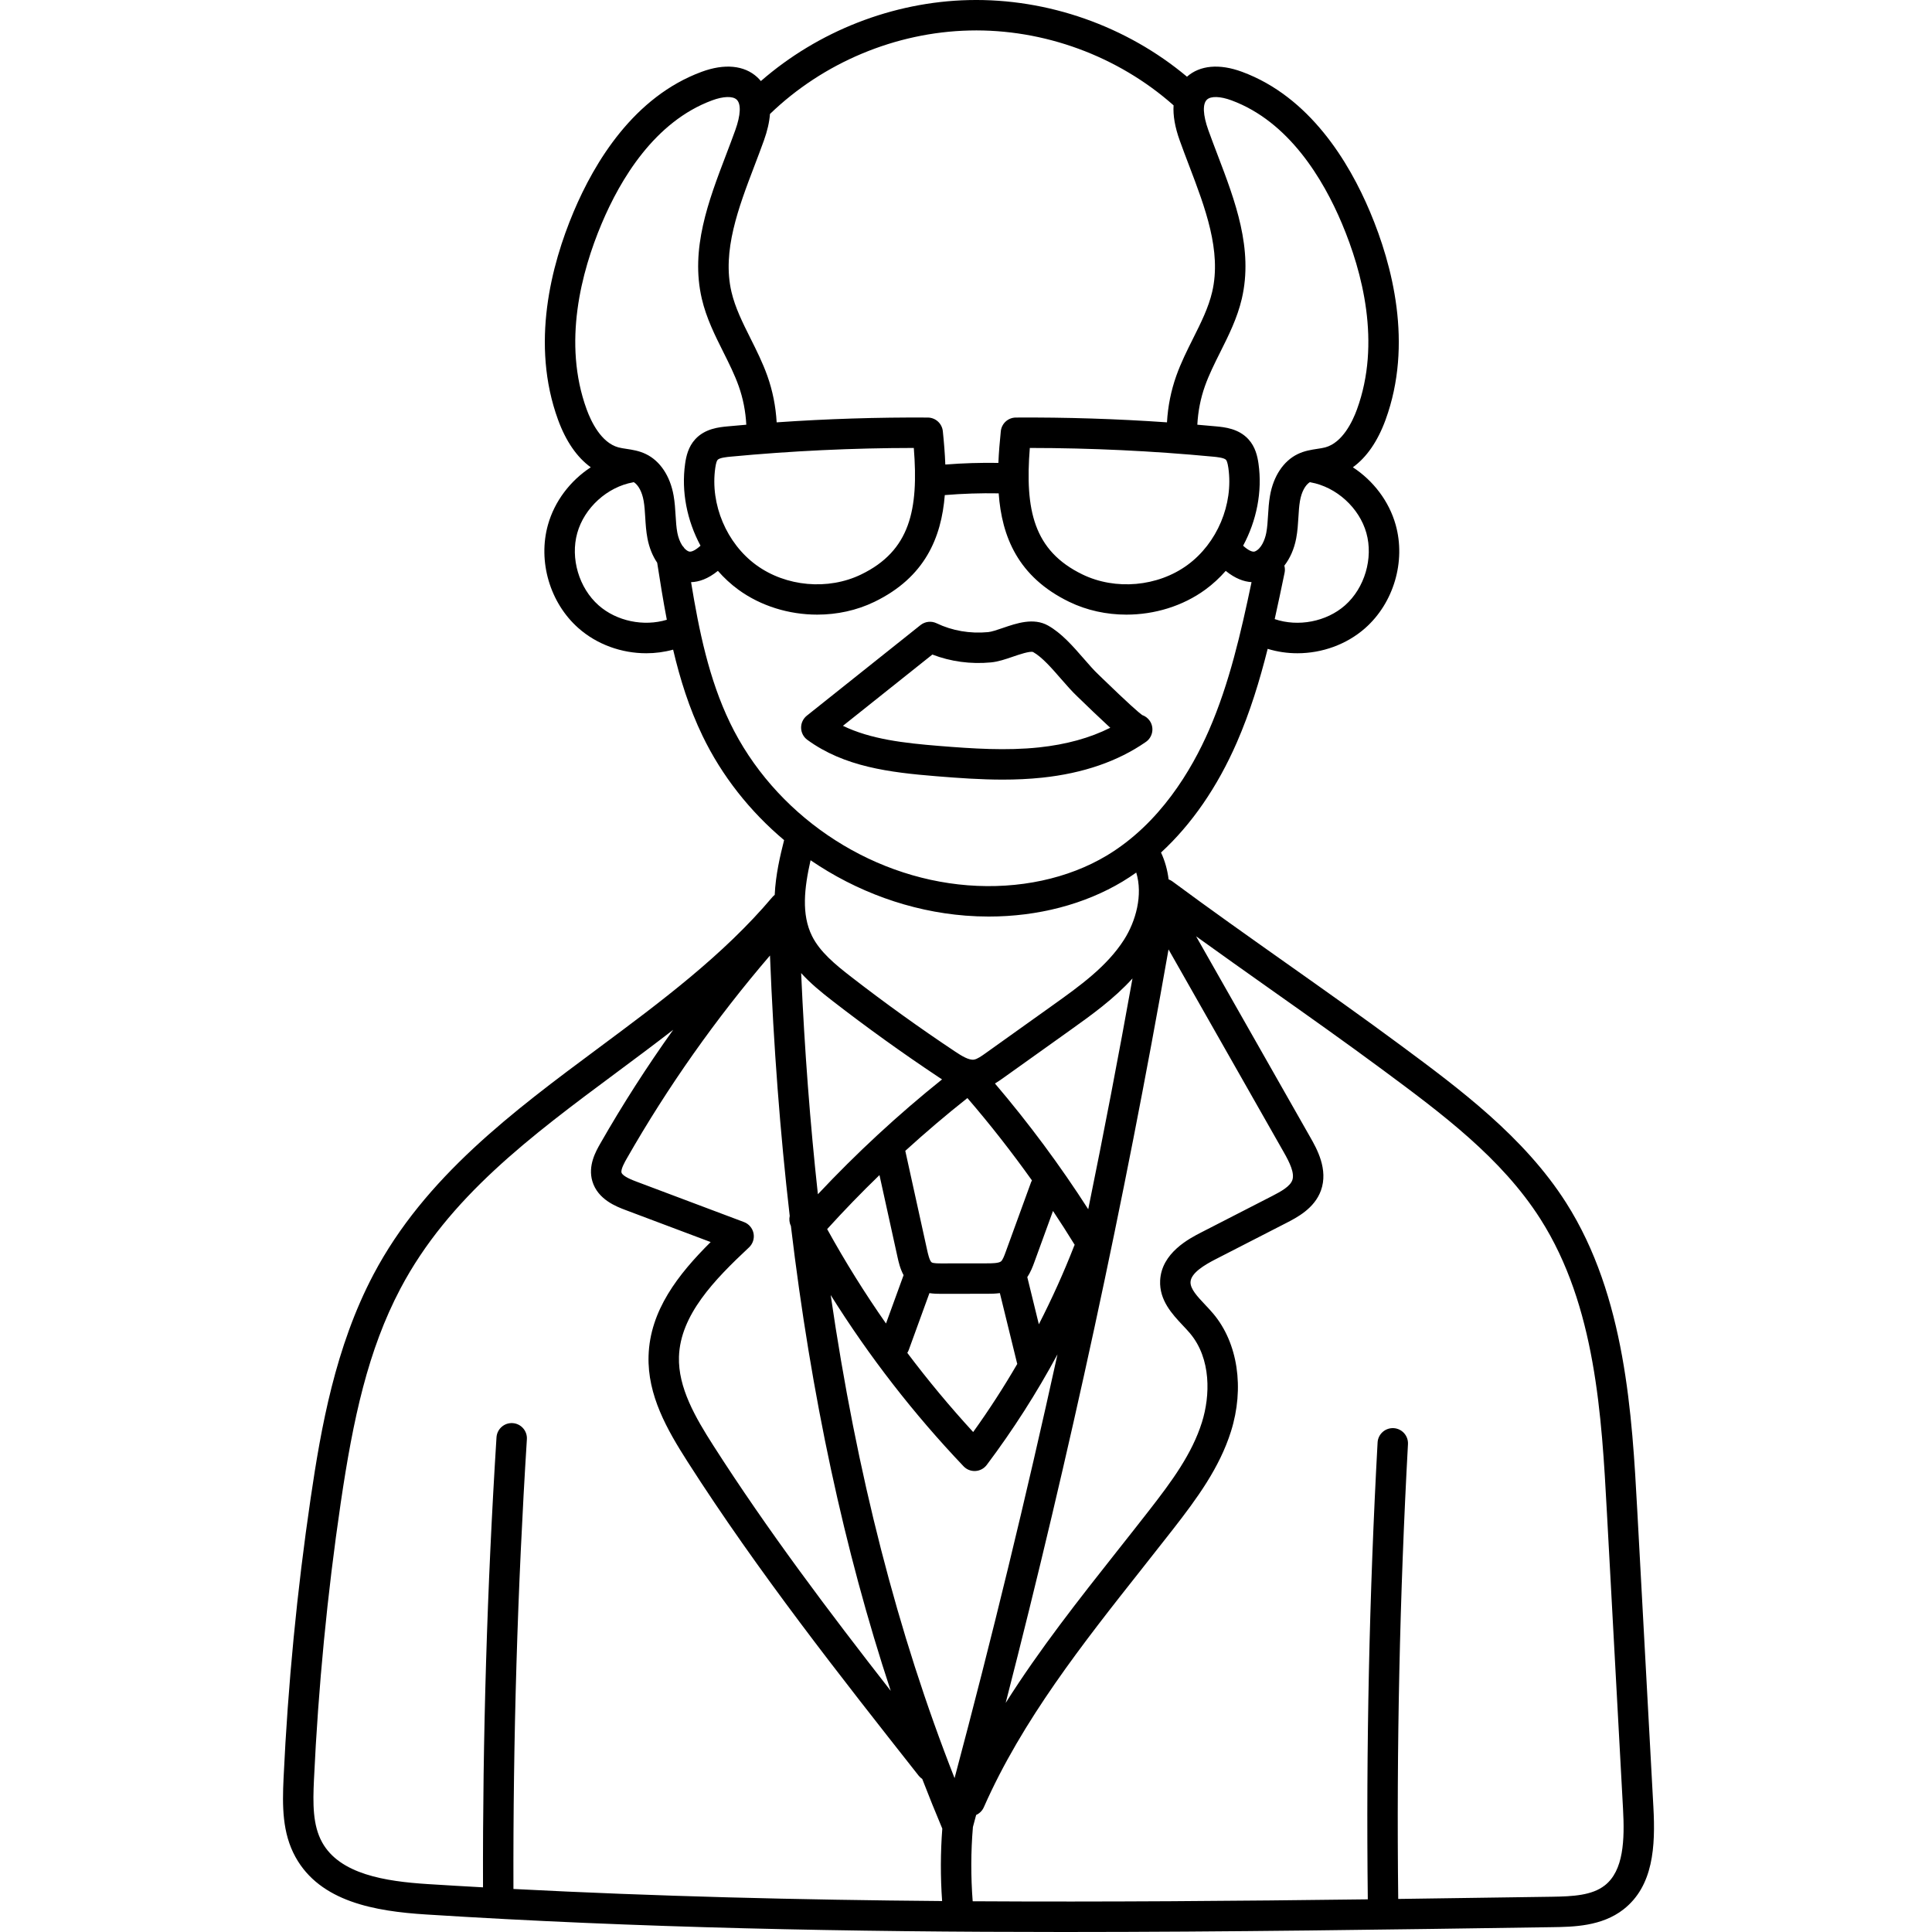 <svg height="511pt" viewBox="-74 0 511 512" width="511pt" xmlns="http://www.w3.org/2000/svg"><path d="m363.668 478.953-4.266-78.496c-1.383-25.371-3.098-56.945-18.867-81.719-11.125-17.48-28.398-30.277-43.637-41.57-9.918-7.352-20.348-14.727-30.438-21.859-10.051-7.105-20.441-14.453-30.281-21.742-.309-.23-.645-.391-.984-.52-.309-2.5-.977-4.898-2.012-7.121 8.086-7.441 14.926-17.324 20.09-29.168 3.508-8.043 6.059-16.402 8.172-24.809 2.551.785 5.211 1.172 7.871 1.172 6.52 0 13.047-2.309 17.969-6.66 7.555-6.672 10.805-17.676 8.082-27.379-1.758-6.273-5.934-11.703-11.344-15.246 3.641-2.629 6.59-6.887 8.672-12.598 7.312-20.066 1.801-41.023-4.113-55.07-5.594-13.289-16.02-30.52-33.934-37.137-5.984-2.207-11.152-1.742-14.586 1.297-16.031-13.422-36.891-20.793-57.828-20.305-20.156.473-39.918 8.238-55.094 21.461-.301-.359-.621-.707-.977-1.035-3.434-3.152-8.664-3.656-14.727-1.414-17.918 6.613-28.344 23.844-33.938 37.133-5.91 14.047-11.426 35.004-4.113 55.07 2.082 5.711 5.031 9.973 8.672 12.598-5.41 3.543-9.586 8.973-11.344 15.246-2.719 9.703.527 20.711 8.082 27.383 4.922 4.352 11.449 6.66 17.973 6.656 2.398 0 4.797-.32 7.117-.957 1.832 7.793 4.242 15.484 7.793 22.844 5.141 10.668 12.613 20.059 21.617 27.637-1.051 4.137-2.25 9.215-2.488 14.508-.227.176-.441.371-.629.598-12.988 15.402-29.746 27.855-45.953 39.898-22.672 16.844-46.113 34.262-59.742 60.086-10.141 19.215-13.918 40.699-16.66 59.332-3.605 24.488-6.02 49.441-7.176 74.168-.344 7.367-.363 14.504 3.148 20.875 6.562 11.91 21.145 14.387 34.547 15.242 56.098 3.57 112.734 4.648 169.027 4.648 43.512 0 86.824-.645 129.488-1.281 5.531-.078 13.102-.191 18.883-4.711 7.922-6.195 8.492-16.664 7.926-27.055zm-124.695-127.688c.684.723 1.328 1.406 1.887 2.074 5.68 6.75 5.359 16.605 3.168 23.574-2.629 8.355-7.906 15.539-14.023 23.395-2.703 3.473-5.441 6.934-8.18 10.398-10.293 13.016-20.801 26.324-29.809 40.582 16.938-65.855 31.414-132.836 43.156-199.684l30.562 53.781c1.559 2.738 2.906 5.527 2.238 7.379-.598 1.648-2.941 2.961-5.289 4.168l-18.812 9.652c-3.168 1.625-10.582 5.434-10.922 12.781-.246 5.238 3.23 8.93 6.023 11.898zm-113.777-24.418c-.273-1.367-1.23-2.496-2.535-2.988l-28.516-10.727c-.898-.336-3.633-1.367-3.934-2.375-.254-.855.922-2.918 1.367-3.691 10.895-19.086 23.66-37.16 37.977-53.844.949 24.051 2.688 47.031 5.23 69.012-.191.867-.109 1.793.309 2.645 5.371 45.086 14.152 85.949 26.461 123.219-16.371-20.977-32.66-42.566-47.027-65.035-4.742-7.414-9.348-15.34-9.094-23.504.34-11.051 9.355-20.375 18.559-28.98 1.02-.953 1.473-2.363 1.203-3.73zm53.273 144.379c-15.074-38.312-25.961-80.719-32.828-128.027 10.176 16.254 21.965 31.465 35.211 45.383.762.805 1.82 1.254 2.922 1.254.078 0 .156-.004.234-.008 1.184-.07 2.277-.656 2.988-1.602 6.984-9.297 13.25-19.102 18.75-29.312-8.277 37.691-17.387 75.203-27.277 112.312zm20.508-158.406c-.078.148-.164.293-.223.457l-6.73 18.48c-.328.906-.781 2.145-1.25 2.527-.617.508-2.539.512-3.57.516l-12.195.016c-.773 0-2.188.004-2.609-.277-.562-.375-1.012-2.41-1.18-3.172l-5.809-26.383c5.332-4.852 10.82-9.531 16.461-13.988 6.027 6.992 11.734 14.293 17.105 21.824zm11.203 17.316c-2.766 7.105-5.906 14.047-9.375 20.816l-3.062-12.512c.922-1.375 1.461-2.832 1.859-3.922l4.953-13.602c1.969 2.961 3.891 5.953 5.75 8.977-.039.082-.09.156-.125.242zm-38.371 12.555c1.094.168 2.121.188 2.973.188h.234l12.199-.016c.891 0 2.035-.012 3.262-.176l4.555 18.586c.012.059.039.113.059.172-3.605 6.199-7.5 12.227-11.691 18.059-6.164-6.711-11.988-13.715-17.457-20.98.148-.238.285-.488.383-.762zm-13.238-31.281 4.773 21.691c.285 1.301.688 3.109 1.617 4.828l-4.66 12.812c-5.633-8.051-10.84-16.398-15.594-25.016 4.457-4.914 9.082-9.691 13.863-14.316zm55.32 9.047c-7.469-11.629-15.758-22.797-24.719-33.32.836-.492 1.578-1.02 2.223-1.48l17.805-12.707c5.465-3.902 11.48-8.199 16.422-13.652-3.656 20.391-7.57 40.789-11.73 61.16zm-71.641-3.969c-2.059-18.785-3.539-38.305-4.438-58.613 2.449 2.711 5.328 5.062 8.32 7.379 9.055 7.016 18.484 13.793 28.023 20.141.305.203.645.426 1 .652-11.652 9.344-22.684 19.543-32.906 30.441zm139.699-156.07c-4.918 4.348-12.426 5.773-18.641 3.652.922-4.117 1.781-8.23 2.625-12.305.137-.645.09-1.277-.07-1.867 1.5-1.926 2.594-4.363 3.137-7.195.371-1.938.484-3.816.594-5.629.09-1.531.18-2.977.414-4.332.414-2.375 1.387-4.191 2.625-4.973.062.012.117.039.18.051 6.836 1.223 12.918 6.746 14.793 13.434 1.871 6.688-.453 14.566-5.656 19.164zm-36.578-134.031c1.047-.961 3.531-.883 6.484.207 15.203 5.613 24.32 20.879 29.293 32.699 5.355 12.719 10.387 31.574 3.969 49.184-1.176 3.23-3.836 8.836-8.41 10.082-.613.164-1.344.277-2.117.391-1.582.242-3.375.512-5.176 1.383-3.766 1.816-6.445 5.836-7.348 11.023-.316 1.801-.422 3.547-.523 5.23-.098 1.633-.191 3.172-.465 4.602-.371 1.93-1.348 4.242-2.988 4.938-.656.277-1.816-.301-3.152-1.508 3.562-6.617 5.133-14.332 4.078-21.742-.277-1.957-.832-4.461-2.672-6.469-2.609-2.852-6.359-3.207-8.602-3.418-1.645-.156-3.293-.297-4.938-.438.188-3.559.863-7 2.023-10.254 1.074-3.02 2.527-5.926 4.066-9.004 2.219-4.43 4.508-9.016 5.703-14.141 3.07-13.199-1.758-25.863-6.426-38.109-.82-2.156-1.672-4.383-2.445-6.539-1.445-4.039-1.578-6.996-.355-8.117zm1.613 94.633c.867.082 2.898.273 3.414.836.176.191.43.723.633 2.16 1.375 9.645-2.988 19.98-10.855 25.723-7.871 5.746-19.047 6.746-27.812 2.496-12.973-6.289-15.25-17.141-13.953-33.523 16.176.012 32.496.785 48.574 2.309zm-64.562-112.938c19.691-.465 39.348 6.766 54.09 19.836-.172 2.676.359 5.781 1.629 9.312.797 2.23 1.664 4.496 2.496 6.688 4.238 11.113 8.621 22.609 6.109 33.41-.977 4.199-2.961 8.164-5.062 12.363-1.578 3.156-3.211 6.418-4.449 9.898-1.402 3.938-2.227 8.07-2.473 12.336-13.328-.926-26.746-1.352-40.051-1.27-2.059.016-3.773 1.574-3.984 3.621-.285 2.762-.527 5.578-.645 8.398-4.688-.074-9.391.066-14.062.43-.109-2.965-.359-5.926-.66-8.828-.211-2.047-1.926-3.605-3.984-3.621-13.309-.082-26.727.344-40.051 1.27-.246-4.266-1.07-8.398-2.473-12.336-1.242-3.477-2.871-6.742-4.453-9.898-2.098-4.199-4.082-8.164-5.059-12.363-2.512-10.801 1.867-22.293 6.105-33.41.836-2.191 1.699-4.457 2.5-6.688.922-2.566 1.449-4.906 1.609-7.027 14.094-13.609 33.273-21.664 52.867-22.121zm-67.371 115.934c.203-1.438.457-1.969.637-2.16.512-.562 2.543-.754 3.414-.836 16.078-1.523 32.395-2.297 48.566-2.309 1.301 16.383-.977 27.234-13.949 33.523-8.766 4.254-19.941 3.25-27.812-2.496-7.867-5.742-12.23-16.078-10.855-25.723zm-30.117-64.723c4.973-11.82 14.094-27.086 29.293-32.699 2.953-1.09 5.438-1.172 6.484-.207 1.223 1.121 1.094 4.082-.355 8.121-.773 2.152-1.625 4.383-2.445 6.535-4.668 12.246-9.496 24.91-6.426 38.113 1.191 5.125 3.484 9.707 5.703 14.141 1.535 3.074 2.992 5.98 4.066 9 1.16 3.258 1.836 6.699 2.023 10.258-1.645.141-3.293.281-4.938.438-2.242.211-5.992.566-8.602 3.418-1.836 2.004-2.395 4.508-2.672 6.469-1.055 7.406.516 15.121 4.078 21.738-1.336 1.207-2.492 1.789-3.152 1.508-.395-.168-.746-.43-1.066-.758-.168-.277-.371-.527-.598-.754-.664-1-1.105-2.277-1.324-3.426-.273-1.43-.367-2.969-.465-4.598-.102-1.688-.207-3.43-.523-5.23-.902-5.191-3.582-9.211-7.348-11.027-1.805-.871-3.594-1.141-5.176-1.379-.773-.117-1.504-.227-2.121-.395-4.57-1.246-7.23-6.852-8.406-10.082-6.418-17.609-1.387-36.465 3.969-49.184zm-.797 101.125c-5.207-4.598-7.531-12.477-5.656-19.164 1.871-6.684 7.953-12.211 14.789-13.434.062-.012.121-.035.184-.051 1.238.781 2.207 2.598 2.621 4.973.238 1.355.324 2.801.418 4.332.109 1.816.223 3.691.594 5.629.473 2.469 1.363 4.637 2.574 6.426.781 5.012 1.586 10.07 2.555 15.117-6.105 1.852-13.312.387-18.078-3.828zm34.805 31.086c-5.586-11.582-8.207-24.453-10.301-37.227 2.062-.059 4.465-.844 7.109-2.992 1.617 1.844 3.422 3.523 5.402 4.969 5.996 4.375 13.469 6.629 20.922 6.629 5.238 0 10.465-1.113 15.16-3.391 13.391-6.492 17.746-17.012 18.648-28.289 4.742-.391 9.523-.547 14.281-.461.82 11.449 5.109 22.168 18.684 28.75 4.691 2.277 9.922 3.391 15.16 3.391 7.453 0 14.926-2.254 20.922-6.629 1.98-1.445 3.785-3.121 5.402-4.965 2.531 2.055 4.844 2.863 6.844 2.98-2.789 13.285-5.871 26.832-11.293 39.266-4.566 10.465-12.965 24.719-27.055 33.18-10.242 6.148-23.328 8.953-36.84 7.898-26.676-2.082-51.426-19.004-63.047-43.109zm62.422 51.148c2.062.16 4.121.242 6.164.242 12.973 0 25.375-3.219 35.453-9.27 1.234-.742 2.445-1.547 3.637-2.387 1.801 5.922-.09 12.875-3.25 17.82-4.555 7.121-11.824 12.309-18.855 17.328l-17.801 12.707c-1.039.742-2.215 1.582-3.102 1.719-1.336.203-3.277-.992-4.988-2.133-9.379-6.238-18.648-12.902-27.551-19.801-4.281-3.312-8.293-6.637-10.375-10.824-2.84-5.715-2.059-12.691-.387-20.078 12.125 8.281 26.324 13.523 41.055 14.676zm-170.504 245.566c-2.5-4.535-2.457-10.207-2.156-16.609 1.145-24.461 3.531-49.148 7.098-73.371 3.285-22.293 7.23-40.473 15.812-56.742 12.777-24.207 34.461-40.32 57.422-57.379 4.941-3.672 9.938-7.387 14.871-11.211-6.945 9.727-13.414 19.797-19.332 30.16-1.16 2.035-3.324 5.824-2.094 9.977 1.434 4.859 6.426 6.738 8.828 7.641l22.523 8.473c-8.637 8.586-16.086 18.133-16.457 30.152-.324 10.469 4.941 19.617 10.359 28.098 18.617 29.109 40.289 56.609 61.25 83.203.266.336.582.598.918.824 1.719 4.441 3.488 8.836 5.316 13.172-.488 6.375-.504 12.812-.047 19.191-37.895-.312-75.855-1.238-113.605-3.199-.121-39.598 1.07-79.68 3.562-119.18.141-2.223-1.551-4.137-3.77-4.277s-4.137 1.547-4.281 3.77c-2.492 39.523-3.688 79.629-3.574 119.254-4.887-.273-9.77-.551-14.645-.863-11.219-.715-23.32-2.59-28-11.082zm339.918 11.434c-3.371 2.637-8.352 2.922-14.035 3.004-13.508.203-27.082.402-40.699.582-.469-40.027.395-80.559 2.582-120.52.121-2.223-1.582-4.125-3.805-4.246-2.227-.113-4.125 1.582-4.246 3.805-2.199 40.141-3.066 80.855-2.594 121.066-34.676.441-69.652.723-104.711.512-.5-6.516-.492-13.113.059-19.621.004-.016 0-.027 0-.043.289-1.066.574-2.141.859-3.207.879-.395 1.617-1.102 2.035-2.047 10.164-23.059 26.309-43.48 41.926-63.23 2.75-3.477 5.5-6.957 8.219-10.445 6.363-8.172 12.328-16.305 15.352-25.926 3.617-11.5 1.82-23.449-4.688-31.188-.707-.84-1.461-1.637-2.188-2.41-2.02-2.145-3.93-4.172-3.844-5.996.113-2.406 3.793-4.566 6.551-5.984l18.816-9.652c2.789-1.434 7.461-3.832 9.188-8.598 2.023-5.602-1.121-11.137-2.812-14.105l-30.273-53.277c6.441 4.641 12.953 9.254 19.336 13.77 10.055 7.105 20.449 14.457 30.293 21.75 15.395 11.406 31.312 23.203 41.637 39.422 14.633 22.992 16.219 52.125 17.613 77.828l4.27 78.496c.449 8.211.168 16.344-4.84 20.262zm0 0"/><path d="m139.461 196.07c9.777 7.137 21.758 8.633 34.203 9.641 5.906.48 11.734.895 17.57.895 3.484 0 6.969-.148 10.473-.52 10.84-1.148 20.078-4.332 27.457-9.469.004 0 .004-.004.008-.004 1.828-1.273 2.277-3.785 1.008-5.613-.512-.73-1.223-1.246-2.004-1.512-.926-.684-3.488-2.883-10.551-9.73-.492-.477-.848-.82-1.008-.973-1.215-1.141-2.523-2.648-3.91-4.242-2.898-3.328-5.895-6.77-9.477-8.777-3.828-2.145-8.324-.602-11.934.637-1.465.504-2.98 1.023-3.934 1.113-4.789.453-9.512-.359-13.664-2.348-1.391-.668-3.043-.477-4.254.484l-30.125 24.008c-.98.785-1.543 1.98-1.516 3.238.027 1.258.641 2.43 1.656 3.172zm33.125-22.609c4.855 1.871 10.176 2.59 15.535 2.082 1.91-.18 3.887-.855 5.797-1.512 1.484-.512 4.578-1.574 5.371-1.23 2.359 1.324 4.891 4.23 7.336 7.039 1.453 1.668 2.957 3.398 4.457 4.812.152.141.477.457.934.898 1.539 1.492 4.402 4.266 7 6.652.246.227.484.445.719.66-5.363 2.699-11.688 4.445-18.875 5.207-8.688.918-17.512.336-26.543-.395-9.203-.746-18.082-1.758-25.43-5.324zm0 0"/></svg>
